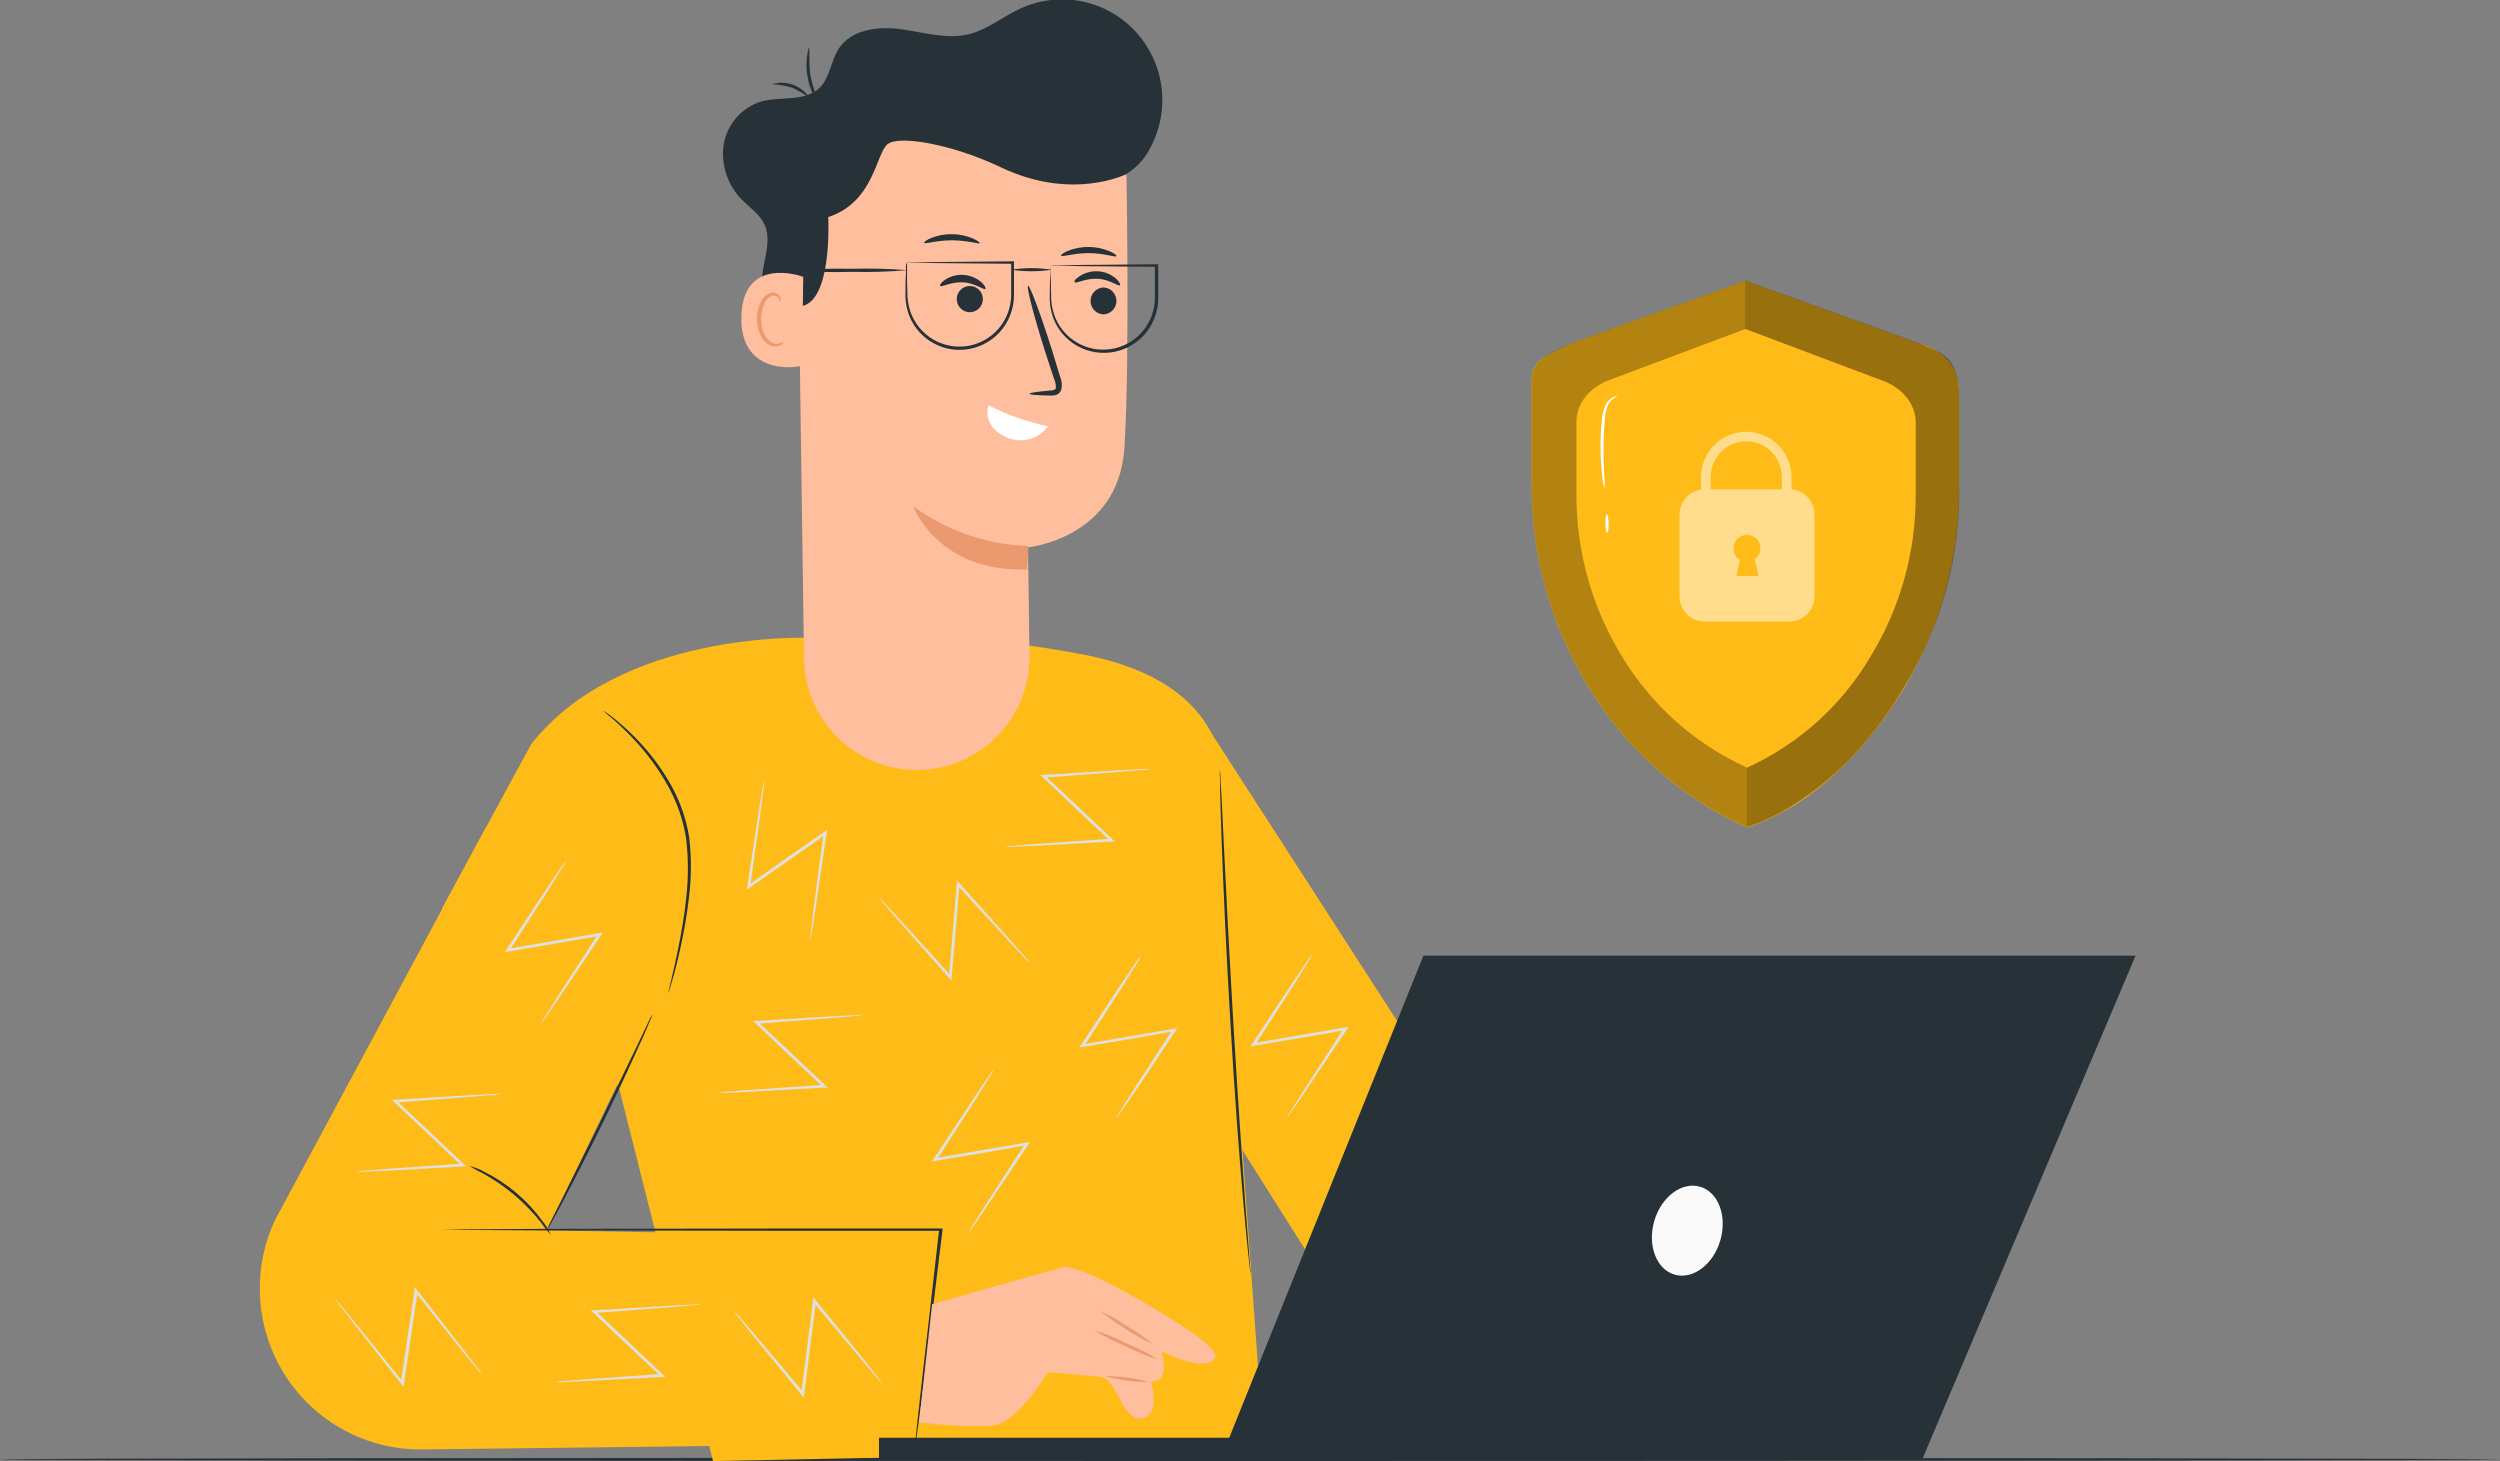 <svg width="373" height="218" viewBox="0 0 373 218" fill="none" xmlns="http://www.w3.org/2000/svg">
<rect x="0" y="0" width="373" height="218" fill="#808080" stroke="none"/>
<g clip-path="url(#clip0_108_297)">
<path d="M373 217.746C373 217.877 289.491 217.982 186.513 217.982C83.535 217.982 0 217.895 0 217.746C0 217.597 83.491 217.501 186.513 217.501C289.535 217.501 373 217.632 373 217.746Z" fill="#263238"/>
<path d="M92.318 162.1L65.96 135.526L79.213 111.098C92.466 94.066 120.527 95.161 120.527 95.161C134.37 94.217 148.277 95.074 161.901 97.71C184.191 102.091 182.392 116.864 182.392 116.864L185.378 171.686L188.582 216.327L106.383 217.991L92.318 162.135" fill="#FFBB18"/>
<path d="M136.6 215.38L62.974 216.256C58.919 216.304 54.917 215.316 51.346 213.385C47.775 211.455 44.752 208.645 42.56 205.22C40.368 201.794 39.08 197.866 38.816 193.804C38.552 189.742 39.322 185.68 41.052 181.998L72.534 123.409L101.215 142.86L81.649 183.575L141.245 184.644L136.6 215.38Z" fill="#FFBB18"/>
<path d="M179.791 107.927L238.871 199.469L204.402 201.73C204.402 201.73 183.815 169.18 184.278 169.846C185.099 171.072 179.791 107.927 179.791 107.927Z" fill="#FFBB18"/>
<path d="M99.73 148.125C99.732 147.965 99.759 147.805 99.809 147.652C99.896 147.302 99.992 146.864 100.123 146.321C100.394 145.173 100.795 143.508 101.206 141.44C101.616 139.372 102.079 136.884 102.367 134.115C102.722 131.115 102.722 128.083 102.367 125.082C101.893 122.107 100.859 119.249 99.32 116.662C98.083 114.532 96.619 112.543 94.955 110.73C93.833 109.491 92.637 108.321 91.375 107.226C90.894 106.848 90.433 106.444 89.996 106.017C90.138 106.087 90.272 106.173 90.397 106.271C90.642 106.455 91.035 106.709 91.489 107.086C92.801 108.126 94.038 109.259 95.19 110.476C96.911 112.276 98.423 114.266 99.695 116.408C101.289 119.035 102.356 121.949 102.838 124.986C103.184 128.023 103.161 131.092 102.769 134.124C102.474 136.591 102.054 139.042 101.511 141.467C101.057 143.543 100.638 145.199 100.28 146.338C100.123 146.908 99.984 147.346 99.887 147.644C99.851 147.809 99.798 147.97 99.73 148.125Z" fill="#263238"/>
<path d="M97.356 151.28C97.23 151.736 97.06 152.179 96.849 152.603C96.5 153.479 95.976 154.653 95.304 156.107C93.968 159.078 92.074 163.16 89.891 167.629C87.708 172.097 85.648 176.102 84.12 179.019C83.352 180.456 82.723 181.648 82.278 182.41C82.065 182.834 81.82 183.242 81.544 183.628C81.701 183.181 81.894 182.747 82.121 182.331C82.566 181.455 83.142 180.281 83.867 178.87L89.516 167.48C91.654 163.038 93.602 159.025 95.051 156.02C95.732 154.609 96.29 153.435 96.727 152.515C96.902 152.086 97.112 151.673 97.356 151.28Z" fill="#263238"/>
<path d="M136.6 215.38C136.6 215.38 136.6 215.328 136.6 215.231C136.6 215.135 136.6 214.96 136.6 214.776C136.644 214.355 136.705 213.768 136.775 213.023C136.949 211.464 137.194 209.247 137.499 206.452C138.145 200.783 139.071 192.81 140.118 183.409L140.328 183.637H118.58L80.593 183.575L69.068 183.505L65.934 183.461H65.113H64.834C64.927 183.45 65.021 183.45 65.113 183.461H65.934L69.068 183.418L80.593 183.347L118.641 183.286H140.389H140.625V183.514C139.472 192.906 138.503 200.88 137.805 206.54C137.456 209.326 137.168 211.543 136.932 213.102C136.839 213.838 136.76 214.422 136.696 214.855L136.626 215.301C136.617 215.328 136.609 215.38 136.6 215.38Z" fill="#263238"/>
<path d="M82.164 184.224C81.637 183.639 81.147 183.022 80.698 182.375C78.345 179.41 75.431 176.942 72.124 175.111C71.418 174.768 70.73 174.388 70.064 173.972C70.839 174.155 71.583 174.45 72.273 174.849C75.717 176.556 78.695 179.079 80.951 182.2C81.447 182.815 81.855 183.496 82.164 184.224Z" fill="#263238"/>
<path d="M186.6 190.024C186.536 189.774 186.495 189.519 186.478 189.262C186.417 188.727 186.338 188 186.234 187.08C186.033 185.187 185.762 182.445 185.474 179.054C184.872 172.264 184.182 162.871 183.571 152.497C182.96 142.124 182.532 132.714 182.287 125.906C182.165 122.497 182.078 119.773 182.043 117.836C182.043 116.916 182.043 116.189 181.999 115.646C181.986 115.392 181.986 115.137 181.999 114.883C182.048 115.135 182.074 115.39 182.078 115.646C182.078 116.18 182.148 116.916 182.2 117.836C182.296 119.781 182.427 122.524 182.593 125.888C182.916 132.696 183.396 142.089 184.007 152.471C184.618 162.854 185.264 172.229 185.753 179.028C186.015 182.384 186.225 185.161 186.373 187.071C186.443 187.947 186.496 188.718 186.539 189.253C186.583 189.507 186.603 189.766 186.6 190.024Z" fill="#263238"/>
<path d="M120.876 140.214C120.88 139.812 120.912 139.411 120.972 139.013C121.077 138.181 121.208 137.068 121.374 135.701C121.758 132.81 122.247 128.85 122.893 124.259L123.225 124.469L117.576 128.438L111.831 132.451L111.421 132.74L111.491 132.24C112.189 127.693 112.783 123.768 113.237 120.85C113.464 119.51 113.638 118.406 113.778 117.582C113.825 117.187 113.907 116.797 114.023 116.417C114.023 116.816 113.988 117.215 113.918 117.608C113.813 118.432 113.682 119.536 113.508 120.894C113.115 123.768 112.565 127.702 111.936 132.284L111.604 132.074L117.34 128.044L122.998 124.092L123.408 123.803L123.338 124.302C122.666 128.876 122.081 132.836 121.662 135.693C121.444 137.051 121.269 138.163 121.138 138.987C121.088 139.403 121 139.813 120.876 140.214Z" fill="#E0E0E0"/>
<path d="M153.738 143.762C153.424 143.511 153.132 143.232 152.865 142.93C152.298 142.316 151.53 141.502 150.587 140.503L142.79 132.021L143.166 131.89C142.982 134.037 142.79 136.367 142.589 138.785C142.389 141.204 142.179 143.604 141.996 145.795L141.952 146.303L141.62 145.926L134.033 137.34L131.868 134.834C131.593 134.547 131.347 134.233 131.135 133.896C131.449 134.164 131.741 134.457 132.008 134.773L134.26 137.191L141.961 145.663L141.585 145.795C141.769 143.613 141.961 141.247 142.17 138.785C142.38 136.323 142.572 134.037 142.755 131.89L142.799 131.391L143.131 131.759L150.814 140.354L153.005 142.868C153.272 143.147 153.518 143.445 153.738 143.762Z" fill="#E0E0E0"/>
<path d="M170.274 142.588C170.111 142.957 169.913 143.31 169.68 143.639L167.934 146.461L161.701 156.169L161.491 155.836L168.266 154.662L175.163 153.496L175.661 153.409L175.425 153.785L169.052 163.301L167.131 166.052C166.918 166.389 166.678 166.708 166.415 167.007C166.587 166.648 166.786 166.303 167.009 165.973L168.755 163.169L174.997 153.531L175.216 153.864L168.318 155.065L161.517 156.221L161.02 156.3L161.299 155.888L167.664 146.25L169.532 143.49C169.761 143.175 170.009 142.874 170.274 142.588Z" fill="#E0E0E0"/>
<path d="M148.281 159.568C148.117 159.934 147.918 160.283 147.688 160.611L145.942 163.441L139.717 173.14L139.498 172.807L146.291 171.633L153.197 170.459L153.694 170.38L153.406 170.792L147.033 180.316L145.156 183.05C144.947 183.387 144.708 183.704 144.44 183.996C144.615 183.638 144.813 183.293 145.034 182.962C145.488 182.261 146.081 181.324 146.78 180.167L153.022 170.529L153.24 170.862L146.343 172.062L139.542 173.21L139.044 173.298L139.324 172.877L145.688 163.239C146.457 162.1 147.085 161.172 147.566 160.479C147.782 160.159 148.021 159.854 148.281 159.568Z" fill="#E0E0E0"/>
<path d="M195.803 142.395C195.629 142.756 195.431 143.105 195.209 143.438L193.463 146.268L187.238 155.967L187.02 155.634L193.812 154.46L200.718 153.286L201.216 153.207L200.936 153.619L194.554 163.143C193.786 164.264 193.157 165.184 192.677 165.868C192.47 166.209 192.231 166.529 191.961 166.823C192.137 166.464 192.339 166.119 192.564 165.789L194.31 162.994L200.552 153.356L200.77 153.689L193.873 154.881L187.072 156.037L186.583 156.125L186.854 155.704L193.218 146.066L195.095 143.306C195.301 142.98 195.538 142.675 195.803 142.395Z" fill="#E0E0E0"/>
<path d="M84.531 128.324C84.36 128.686 84.161 129.035 83.937 129.367L82.191 132.197L75.966 141.905L75.748 141.572L82.54 140.389L89.446 139.224L89.944 139.136L89.664 139.556L83.282 149.072L81.414 151.805C81.202 152.14 80.962 152.457 80.698 152.752C80.865 152.393 81.064 152.05 81.291 151.726L83.038 148.923C84.618 146.496 86.783 143.166 89.28 139.285L89.498 139.618L82.601 140.818L75.8 141.975L75.311 142.054L75.582 141.642C78.14 137.787 80.34 134.457 81.946 132.004L83.823 129.244C84.035 128.919 84.271 128.611 84.531 128.324Z" fill="#E0E0E0"/>
<path d="M50.009 193.844C50.303 194.11 50.572 194.404 50.812 194.72L52.943 197.287L60.181 206.251L59.796 206.356C60.111 204.227 60.442 201.914 60.8 199.504C61.158 197.095 61.508 194.72 61.831 192.556L61.9 192.057L62.215 192.46L69.252 201.502L71.251 204.13C71.505 204.434 71.733 204.76 71.932 205.103C71.645 204.831 71.38 204.539 71.138 204.227L69.042 201.668L61.927 192.722L62.311 192.626C61.996 194.79 61.656 197.138 61.298 199.574C60.94 202.01 60.6 204.288 60.276 206.417L60.207 206.916L59.892 206.522L52.768 197.463L50.734 194.834C50.471 194.521 50.228 194.19 50.009 193.844Z" fill="#E0E0E0"/>
<path d="M128.847 151.42C128.456 151.504 128.059 151.557 127.66 151.578L124.342 151.867L112.87 152.743L113.01 152.375L118.039 157.106L123.129 161.925L123.495 162.276H122.989L111.578 162.906L108.278 163.047C107.883 163.081 107.485 163.081 107.09 163.047C107.479 162.968 107.873 162.919 108.269 162.898L111.56 162.635L122.963 161.846L122.832 162.214L117.724 157.413L112.713 152.664L112.346 152.314H112.844L124.325 151.621L127.642 151.455C128.042 151.413 128.445 151.401 128.847 151.42Z" fill="#E0E0E0"/>
<path d="M109.5 195.579C109.791 195.854 110.065 196.146 110.321 196.455L112.495 198.978L119.924 207.793L119.54 207.898C119.811 205.76 120.108 203.447 120.413 201.037C120.719 198.628 121.033 196.236 121.286 194.072L121.356 193.564L121.671 193.958L128.9 202.851L130.951 205.48C131.206 205.785 131.439 206.107 131.65 206.443C131.355 206.174 131.084 205.881 130.838 205.567L128.69 203.053L121.356 194.291L121.732 194.177C121.461 196.35 121.164 198.698 120.859 201.142C120.553 203.587 120.247 205.874 119.986 208.012L119.916 208.511L119.601 208.126L112.294 199.206L110.216 196.578C109.945 196.269 109.705 195.935 109.5 195.579Z" fill="#E0E0E0"/>
<path d="M74.918 163.196C74.527 163.282 74.13 163.334 73.731 163.353L70.422 163.634L58.95 164.51L59.081 164.133L64.118 168.873L69.208 173.692L69.575 174.043H69.068L57.657 174.673L54.357 174.814C53.971 174.846 53.582 174.846 53.196 174.814C53.584 174.73 53.978 174.68 54.375 174.665L57.666 174.402L69.068 173.604L68.937 173.981L63.83 169.18L58.81 164.431L58.452 164.08H58.95L70.43 163.38L73.748 163.222C74.137 163.184 74.528 163.175 74.918 163.196Z" fill="#E0E0E0"/>
<path d="M104.628 194.589C104.237 194.672 103.84 194.722 103.441 194.738L100.123 195.027L88.651 195.903L88.791 195.526L93.82 200.266L98.91 205.085L99.276 205.436H98.779L87.359 206.058L84.059 206.207C83.664 206.241 83.267 206.241 82.872 206.207C83.259 206.123 83.654 206.073 84.05 206.058L87.342 205.795L98.744 204.998L98.613 205.374L93.505 200.573L88.494 195.842L88.127 195.5H88.625L100.106 194.799L103.432 194.641C103.829 194.588 104.229 194.57 104.628 194.589Z" fill="#E0E0E0"/>
<path d="M171.688 114.717C171.297 114.801 170.9 114.854 170.501 114.875L167.183 115.155L155.72 116.031L155.851 115.663L160.88 120.395L165.97 125.214L166.337 125.564H165.839L154.419 126.195L151.119 126.335C150.724 126.369 150.327 126.369 149.932 126.335C150.319 126.251 150.714 126.201 151.11 126.186L154.402 125.923L165.813 125.135L165.673 125.503L160.583 120.71L155.572 115.961L155.205 115.611H155.703L167.183 114.91L170.51 114.752C170.901 114.711 171.295 114.699 171.688 114.717Z" fill="#E0E0E0"/>
<path d="M139.071 194.589C139.071 194.589 153.756 190.339 158.619 189.095C160.513 188.613 168.624 192.906 174.229 196.481C174.229 196.481 181.947 201.072 181.327 202.483C180.638 204.043 177.835 203.727 173.251 201.607C173.251 201.607 174.84 206.224 171.724 206.119C171.724 206.119 173.269 211.113 170.353 211.63C167.437 212.147 166.756 205.777 164.189 205.436C161.622 205.094 156.331 204.744 156.331 204.744C156.331 204.744 151.905 212.103 148.474 212.629C145.043 213.155 137.124 212.217 137.124 212.217L139.071 194.589Z" fill="#FFBE9D"/>
<path d="M164.137 195.605C165.574 196.248 166.948 197.025 168.24 197.927C169.611 198.705 170.903 199.615 172.099 200.643C169.287 199.229 166.62 197.542 164.137 195.605Z" fill="#EB996E"/>
<path d="M163.272 198.47C164.949 199 166.579 199.671 168.144 200.477C169.761 201.136 171.32 201.93 172.806 202.851C171.128 202.327 169.498 201.659 167.934 200.853C166.314 200.197 164.754 199.4 163.272 198.47Z" fill="#EB996E"/>
<path d="M164.844 205.313C167.062 205.305 169.27 205.6 171.409 206.189C169.191 206.196 166.983 205.901 164.844 205.313Z" fill="#EB996E"/>
<path d="M119.96 42.512C120.132 43.08 120.135 43.686 119.967 44.255C119.798 44.824 119.467 45.331 119.013 45.712C118.56 46.094 118.005 46.332 117.417 46.399C116.829 46.465 116.234 46.357 115.708 46.087C113.717 45.079 113.464 42.319 113.857 40.12C114.25 37.921 114.992 35.564 114.075 33.522C113.368 31.963 111.84 30.973 110.653 29.746C109.605 28.68 108.818 27.384 108.353 25.962C107.887 24.539 107.757 23.027 107.972 21.545C108.224 20.068 108.877 18.689 109.86 17.56C110.843 16.431 112.117 15.597 113.543 15.149C116.467 14.334 120.073 15.237 122.273 13.107C123.853 11.566 123.949 9.051 125.172 7.211C127.066 4.355 131.074 3.899 134.461 4.363C137.849 4.828 141.289 5.923 144.606 5.091C147.374 4.398 149.644 2.462 152.246 1.27C155.081 -0.03 158.251 -0.409 161.312 0.187C164.372 0.783 167.171 2.324 169.316 4.594C171.461 6.865 172.846 9.751 173.276 12.85C173.706 15.949 173.16 19.106 171.715 21.878C170.751 23.907 169.111 25.534 167.079 26.478" fill="#263238"/>
<path d="M136.81 114.892C139.036 114.888 141.24 114.44 143.292 113.575C145.345 112.709 147.206 111.444 148.768 109.851C150.329 108.259 151.56 106.371 152.39 104.298C153.219 102.224 153.63 100.006 153.599 97.772L153.381 81.668C153.381 81.668 166.861 80.31 167.751 66.904C168.642 53.499 168.004 22.561 168.004 22.561C160.587 18.869 152.323 17.228 144.063 17.809C135.804 18.389 127.848 21.17 121.016 25.865L118.956 27.293L119.96 98.21C120.012 102.657 121.812 106.904 124.967 110.028C128.122 113.151 132.378 114.899 136.81 114.892Z" fill="#FFBE9D"/>
<path d="M164.477 46.893C163.989 46.836 163.54 46.602 163.213 46.235C162.887 45.867 162.706 45.392 162.706 44.899C162.706 44.407 162.887 43.932 163.213 43.564C163.54 43.197 163.989 42.962 164.477 42.906C164.583 42.88 164.694 42.88 164.8 42.906C165.287 42.962 165.737 43.197 166.064 43.564C166.39 43.932 166.571 44.407 166.571 44.899C166.571 45.392 166.39 45.867 166.064 46.235C165.737 46.602 165.287 46.836 164.8 46.893C164.693 46.91 164.584 46.91 164.477 46.893Z" fill="#263238"/>
<path d="M167.096 42.564C166.878 42.792 165.621 41.688 163.779 41.592C161.937 41.495 160.548 42.363 160.365 42.117C160.182 41.872 160.496 41.601 161.107 41.189C161.924 40.663 162.887 40.414 163.855 40.479C164.823 40.543 165.745 40.918 166.485 41.548C167.035 42.039 167.21 42.512 167.096 42.564Z" fill="#263238"/>
<path d="M145.802 43.02C146.119 43.24 146.364 43.55 146.505 43.909C146.646 44.269 146.678 44.662 146.597 45.04C146.515 45.418 146.324 45.763 146.047 46.032C145.77 46.3 145.419 46.48 145.04 46.549C144.661 46.618 144.27 46.572 143.917 46.418C143.564 46.264 143.264 46.008 143.056 45.682C142.848 45.357 142.74 44.977 142.747 44.59C142.755 44.204 142.876 43.828 143.096 43.511C143.39 43.086 143.841 42.796 144.348 42.704C144.855 42.612 145.378 42.725 145.802 43.02Z" fill="#263238"/>
<path d="M147.016 43.099C146.789 43.327 145.531 42.223 143.698 42.126C141.865 42.03 140.468 42.897 140.276 42.652C140.18 42.538 140.415 42.135 141.018 41.723C141.834 41.197 142.798 40.949 143.766 41.013C144.734 41.078 145.656 41.453 146.396 42.083C146.946 42.573 147.12 43.002 147.016 43.099Z" fill="#263238"/>
<path d="M153.599 58.747C153.599 58.607 154.742 58.432 156.611 58.274C157.091 58.274 157.484 58.16 157.527 57.906C157.563 57.423 157.469 56.939 157.257 56.504C156.846 55.251 156.436 53.99 156 52.667C154.253 47.208 153.11 42.713 153.38 42.626C153.651 42.538 155.275 46.893 156.995 52.351C157.397 53.683 157.789 54.98 158.165 56.206C158.442 56.844 158.497 57.557 158.322 58.23C158.244 58.412 158.124 58.573 157.973 58.699C157.821 58.826 157.641 58.914 157.449 58.958C157.177 59.019 156.897 59.039 156.619 59.019C154.734 58.984 153.599 58.896 153.599 58.747Z" fill="#263238"/>
<path d="M147.487 60.465C150.293 61.91 153.284 62.963 156.375 63.593C155.697 64.527 154.724 65.203 153.614 65.512C152.505 65.821 151.324 65.743 150.263 65.292C146.326 63.601 147.487 60.465 147.487 60.465Z" fill="white"/>
<path d="M153.433 81.475C147.252 81.254 141.277 79.192 136.268 75.552C136.268 75.552 139.865 85.427 153.267 84.954L153.433 81.475Z" fill="#EB996E"/>
<path d="M168.118 25.952C168.118 25.952 160.042 30.07 149.347 24.971C142.363 21.624 134.182 20.073 132.418 21.519C130.655 22.964 130.419 30.149 123.574 32.383C123.574 32.383 124.316 46.104 118.851 45.719C113.385 45.333 116.389 24.016 116.389 24.016L129.598 17.217L144.1 14.177L157.851 15.85L168.52 18.557L168.118 25.952Z" fill="#263238"/>
<path d="M119.846 41.311C119.627 41.197 110.81 38.078 110.609 47.269C110.408 56.46 119.636 54.769 119.654 54.507C119.671 54.244 119.846 41.311 119.846 41.311Z" fill="#FFBE9D"/>
<path d="M116.93 50.958C116.93 50.958 116.764 51.072 116.493 51.186C116.11 51.342 115.681 51.342 115.297 51.186C114.337 50.809 113.551 49.25 113.551 47.594C113.55 46.804 113.72 46.024 114.049 45.307C114.143 45.022 114.304 44.764 114.518 44.556C114.732 44.347 114.993 44.193 115.28 44.106C115.464 44.073 115.655 44.1 115.823 44.183C115.992 44.267 116.129 44.403 116.214 44.571C116.327 44.825 116.266 45.009 116.31 45.026C116.353 45.044 116.511 44.877 116.45 44.501C116.402 44.271 116.279 44.065 116.1 43.914C115.853 43.719 115.54 43.628 115.227 43.66C114.849 43.725 114.494 43.887 114.196 44.129C113.898 44.371 113.667 44.686 113.525 45.044C113.122 45.833 112.912 46.707 112.914 47.594C112.914 49.442 113.839 51.203 115.149 51.615C115.394 51.69 115.652 51.71 115.905 51.674C116.159 51.638 116.401 51.546 116.615 51.405C116.93 51.186 116.93 50.976 116.93 50.958Z" fill="#EB996E"/>
<path d="M115.184 12.547C116.228 12.239 117.344 12.28 118.364 12.662C119.384 13.044 120.253 13.748 120.841 14.667C120.027 14.048 119.149 13.52 118.222 13.09C117.231 12.803 116.212 12.621 115.184 12.547Z" fill="#263238"/>
<path d="M120.693 7.044C120.859 7.044 120.605 8.981 120.92 11.276C121.191 12.656 121.622 14 122.203 15.28C122.203 15.28 121.819 14.956 121.435 14.273C120.942 13.363 120.617 12.372 120.474 11.346C120.22 9.914 120.295 8.443 120.693 7.044Z" fill="#263238"/>
<path d="M158.313 38.131C158.261 38.026 158.654 37.702 159.396 37.404C161.366 36.639 163.553 36.661 165.507 37.465C166.241 37.781 166.634 38.105 166.581 38.21C166.468 38.455 164.704 37.763 162.443 37.763C160.182 37.763 158.418 38.403 158.313 38.131Z" fill="#263238"/>
<path d="M137.884 36.221C137.831 36.116 138.224 35.8 138.966 35.494C139.943 35.115 140.983 34.927 142.031 34.942C143.082 34.941 144.124 35.15 145.095 35.555C145.828 35.87 146.213 36.195 146.169 36.309C146.125 36.422 144.292 35.862 142.022 35.853C139.752 35.844 138.006 36.466 137.884 36.221Z" fill="#263238"/>
<path d="M156.733 39.603C156.753 39.783 156.753 39.966 156.733 40.146C156.733 40.532 156.733 41.022 156.777 41.627C156.82 42.231 156.777 43.046 156.829 43.922C156.796 44.934 156.944 45.943 157.266 46.901C157.687 48.145 158.415 49.261 159.383 50.146C160.352 51.03 161.527 51.653 162.801 51.957C163.532 52.136 164.285 52.201 165.036 52.15C165.817 52.114 166.586 51.952 167.315 51.668C168.868 51.084 170.191 50.011 171.086 48.61C171.934 47.272 172.36 45.709 172.309 44.124C172.309 42.556 172.309 41.049 172.309 39.603L172.518 39.813L161.168 39.708L157.877 39.647H157.004H156.681C157.055 39.605 157.431 39.587 157.807 39.594L161.046 39.533L172.518 39.428H172.806V39.647C172.806 41.092 172.806 42.599 172.806 44.168C172.865 45.839 172.417 47.488 171.523 48.899C170.574 50.383 169.17 51.517 167.524 52.132C166.751 52.43 165.934 52.599 165.106 52.632C164.316 52.679 163.524 52.605 162.757 52.413C161.422 52.089 160.192 51.425 159.185 50.486C158.179 49.547 157.431 48.364 157.012 47.05C156.699 46.048 156.569 44.997 156.628 43.949C156.628 43.072 156.628 42.258 156.672 41.592C156.716 40.926 156.672 40.514 156.716 40.129C156.707 39.953 156.713 39.777 156.733 39.603Z" fill="#263238"/>
<path d="M135.334 39.147C135.334 39.147 135.334 39.349 135.334 39.691V41.171C135.334 41.82 135.334 42.591 135.378 43.476C135.355 44.486 135.503 45.493 135.814 46.455C136.217 47.608 136.877 48.654 137.744 49.512C138.745 50.489 139.991 51.176 141.35 51.501C142.852 51.864 144.428 51.764 145.872 51.212C147.421 50.629 148.741 49.559 149.635 48.163C150.486 46.826 150.915 45.263 150.866 43.677C150.866 42.109 150.866 40.593 150.866 39.147L151.076 39.358L139.726 39.252L136.443 39.2H135.57H135.247C135.618 39.158 135.991 39.141 136.364 39.147L139.604 39.095L151.076 38.99H151.285V39.2C151.285 40.646 151.285 42.161 151.285 43.73C151.338 45.401 150.888 47.05 149.993 48.461C149.044 49.939 147.645 51.07 146.003 51.685C145.229 51.983 144.413 52.151 143.585 52.185C142.792 52.232 141.998 52.158 141.227 51.966C139.801 51.613 138.497 50.877 137.456 49.837C136.555 48.929 135.879 47.821 135.483 46.603C135.169 45.601 135.039 44.551 135.099 43.502C135.099 42.626 135.099 41.811 135.151 41.145C135.203 40.479 135.151 40.067 135.151 39.682C135.183 39.495 135.245 39.314 135.334 39.147Z" fill="#263238"/>
<path d="M156.925 40.242C154.928 40.547 152.898 40.547 150.901 40.242C152.897 39.927 154.929 39.927 156.925 40.242Z" fill="#263238"/>
<path d="M118.676 40.356C121.452 40.124 124.238 40.039 127.022 40.102C129.809 40.023 132.598 40.09 135.378 40.304C132.602 40.547 129.816 40.632 127.031 40.558C124.244 40.647 121.455 40.58 118.676 40.356Z" fill="#263238"/>
<path d="M286.383 51.273L260.392 41.898L234.654 51.142C231.371 52.702 228.49 53.63 228.49 56.706V71.995C228.439 82.735 231.375 93.276 236.967 102.433C242.531 111.707 250.795 119.047 260.645 123.461C271.165 120.026 279.023 110.888 283.825 103.073C289.412 93.913 292.348 83.374 292.302 72.634V58.879C292.302 54.436 289.989 52.298 286.383 51.273Z" fill="#FFBB18"/>
<g opacity="0.3">
<path d="M260.645 114.524C252.845 110.99 246.308 105.148 241.909 97.781C237.488 90.536 235.166 82.199 235.204 73.704V62.971C235.204 60.544 236.662 58.266 239.569 56.907L260.4 49.092V41.872L234.663 51.116C231.965 52.299 228.499 53.604 228.499 56.68V71.969C228.448 82.709 231.384 93.25 236.976 102.407C242.54 111.681 250.804 119.021 260.654 123.435L260.645 114.524Z" fill="black"/>
</g>
<g opacity="0.4">
<path d="M260.645 123.4C262.408 122.819 264.117 122.083 265.752 121.201C269.76 118.918 273.404 116.044 276.561 112.676C279.423 109.58 281.94 106.181 284.069 102.538C289.738 93.316 292.599 82.634 292.302 71.802V59.159C292.302 52.877 289.08 52.413 286.374 51.23L260.383 41.855V49.074L281.459 57.012C284.357 58.37 285.824 60.648 285.824 63.084V73.809C285.862 82.306 283.54 90.647 279.119 97.894C274.819 105.226 268.363 111.042 260.636 114.542L260.645 123.4Z" fill="black"/>
</g>
<path opacity="0.5" d="M267.289 73.011V70.944C267.226 69.191 266.488 67.531 265.23 66.313C263.972 65.095 262.293 64.414 260.545 64.414C258.797 64.414 257.117 65.095 255.859 66.313C254.601 67.531 253.863 69.191 253.8 70.944V73.046C252.905 73.181 252.087 73.633 251.496 74.321C250.905 75.009 250.579 75.888 250.579 76.796V88.949C250.579 89.955 250.977 90.92 251.686 91.632C252.395 92.343 253.356 92.743 254.359 92.743H266.949C267.951 92.743 268.913 92.343 269.622 91.632C270.331 90.92 270.729 89.955 270.729 88.949V76.788C270.728 75.841 270.375 74.929 269.739 74.23C269.102 73.531 268.229 73.097 267.289 73.011ZM262.374 85.926H259.074L259.589 83.543C259.293 83.359 259.049 83.101 258.882 82.794C258.716 82.487 258.631 82.142 258.638 81.793C258.644 81.443 258.741 81.102 258.919 80.801C259.096 80.501 259.349 80.251 259.651 80.078C259.954 79.905 260.296 79.814 260.644 79.814C260.993 79.814 261.335 79.905 261.638 80.077C261.94 80.25 262.193 80.499 262.371 80.799C262.549 81.1 262.646 81.441 262.653 81.79C262.656 82.12 262.578 82.445 262.426 82.737C262.274 83.029 262.052 83.279 261.78 83.464L262.374 85.926ZM265.866 72.994H255.25V70.944C255.305 69.572 255.887 68.274 256.874 67.323C257.861 66.372 259.176 65.841 260.545 65.841C261.913 65.841 263.228 66.372 264.215 67.323C265.202 68.274 265.784 69.572 265.84 70.944L265.866 72.994Z" fill="white"/>
<path d="M239.412 72.862C239.195 72.175 239.066 71.462 239.028 70.742C238.834 69.02 238.763 67.287 238.818 65.555C238.818 64.539 238.914 63.566 239.002 62.699C239.044 61.897 239.243 61.111 239.587 60.386C239.835 59.893 240.233 59.491 240.722 59.238C241.071 59.071 241.298 59.08 241.298 59.106C240.668 59.399 240.161 59.904 239.866 60.535C239.592 61.236 239.442 61.98 239.421 62.734C239.351 63.61 239.299 64.556 239.272 65.564C239.211 67.579 239.272 69.401 239.342 70.716C239.427 71.428 239.45 72.146 239.412 72.862Z" fill="white"/>
<path d="M239.796 79.521C239.674 79.521 239.56 78.899 239.543 78.119C239.525 77.34 239.613 76.709 239.744 76.709C239.875 76.709 239.979 77.331 239.997 78.111C240.014 78.89 239.927 79.521 239.796 79.521Z" fill="white"/>
<path d="M212.373 142.588L183.396 214.513H131.143V217.763H286.785L318.625 142.588H212.373Z" fill="#263238"/>
<path d="M256.672 185.056C255.625 188.675 252.569 190.961 249.845 190.173C247.121 189.384 245.768 185.792 246.815 182.173C247.863 178.555 250.928 176.268 253.651 177.057C256.375 177.845 257.729 181.437 256.672 185.056Z" fill="#FAFAFA"/>
</g>
<defs>
<clipPath id="clip0_108_297">
<rect width="373" height="218" fill="white"/>
</clipPath>
</defs>
</svg>
